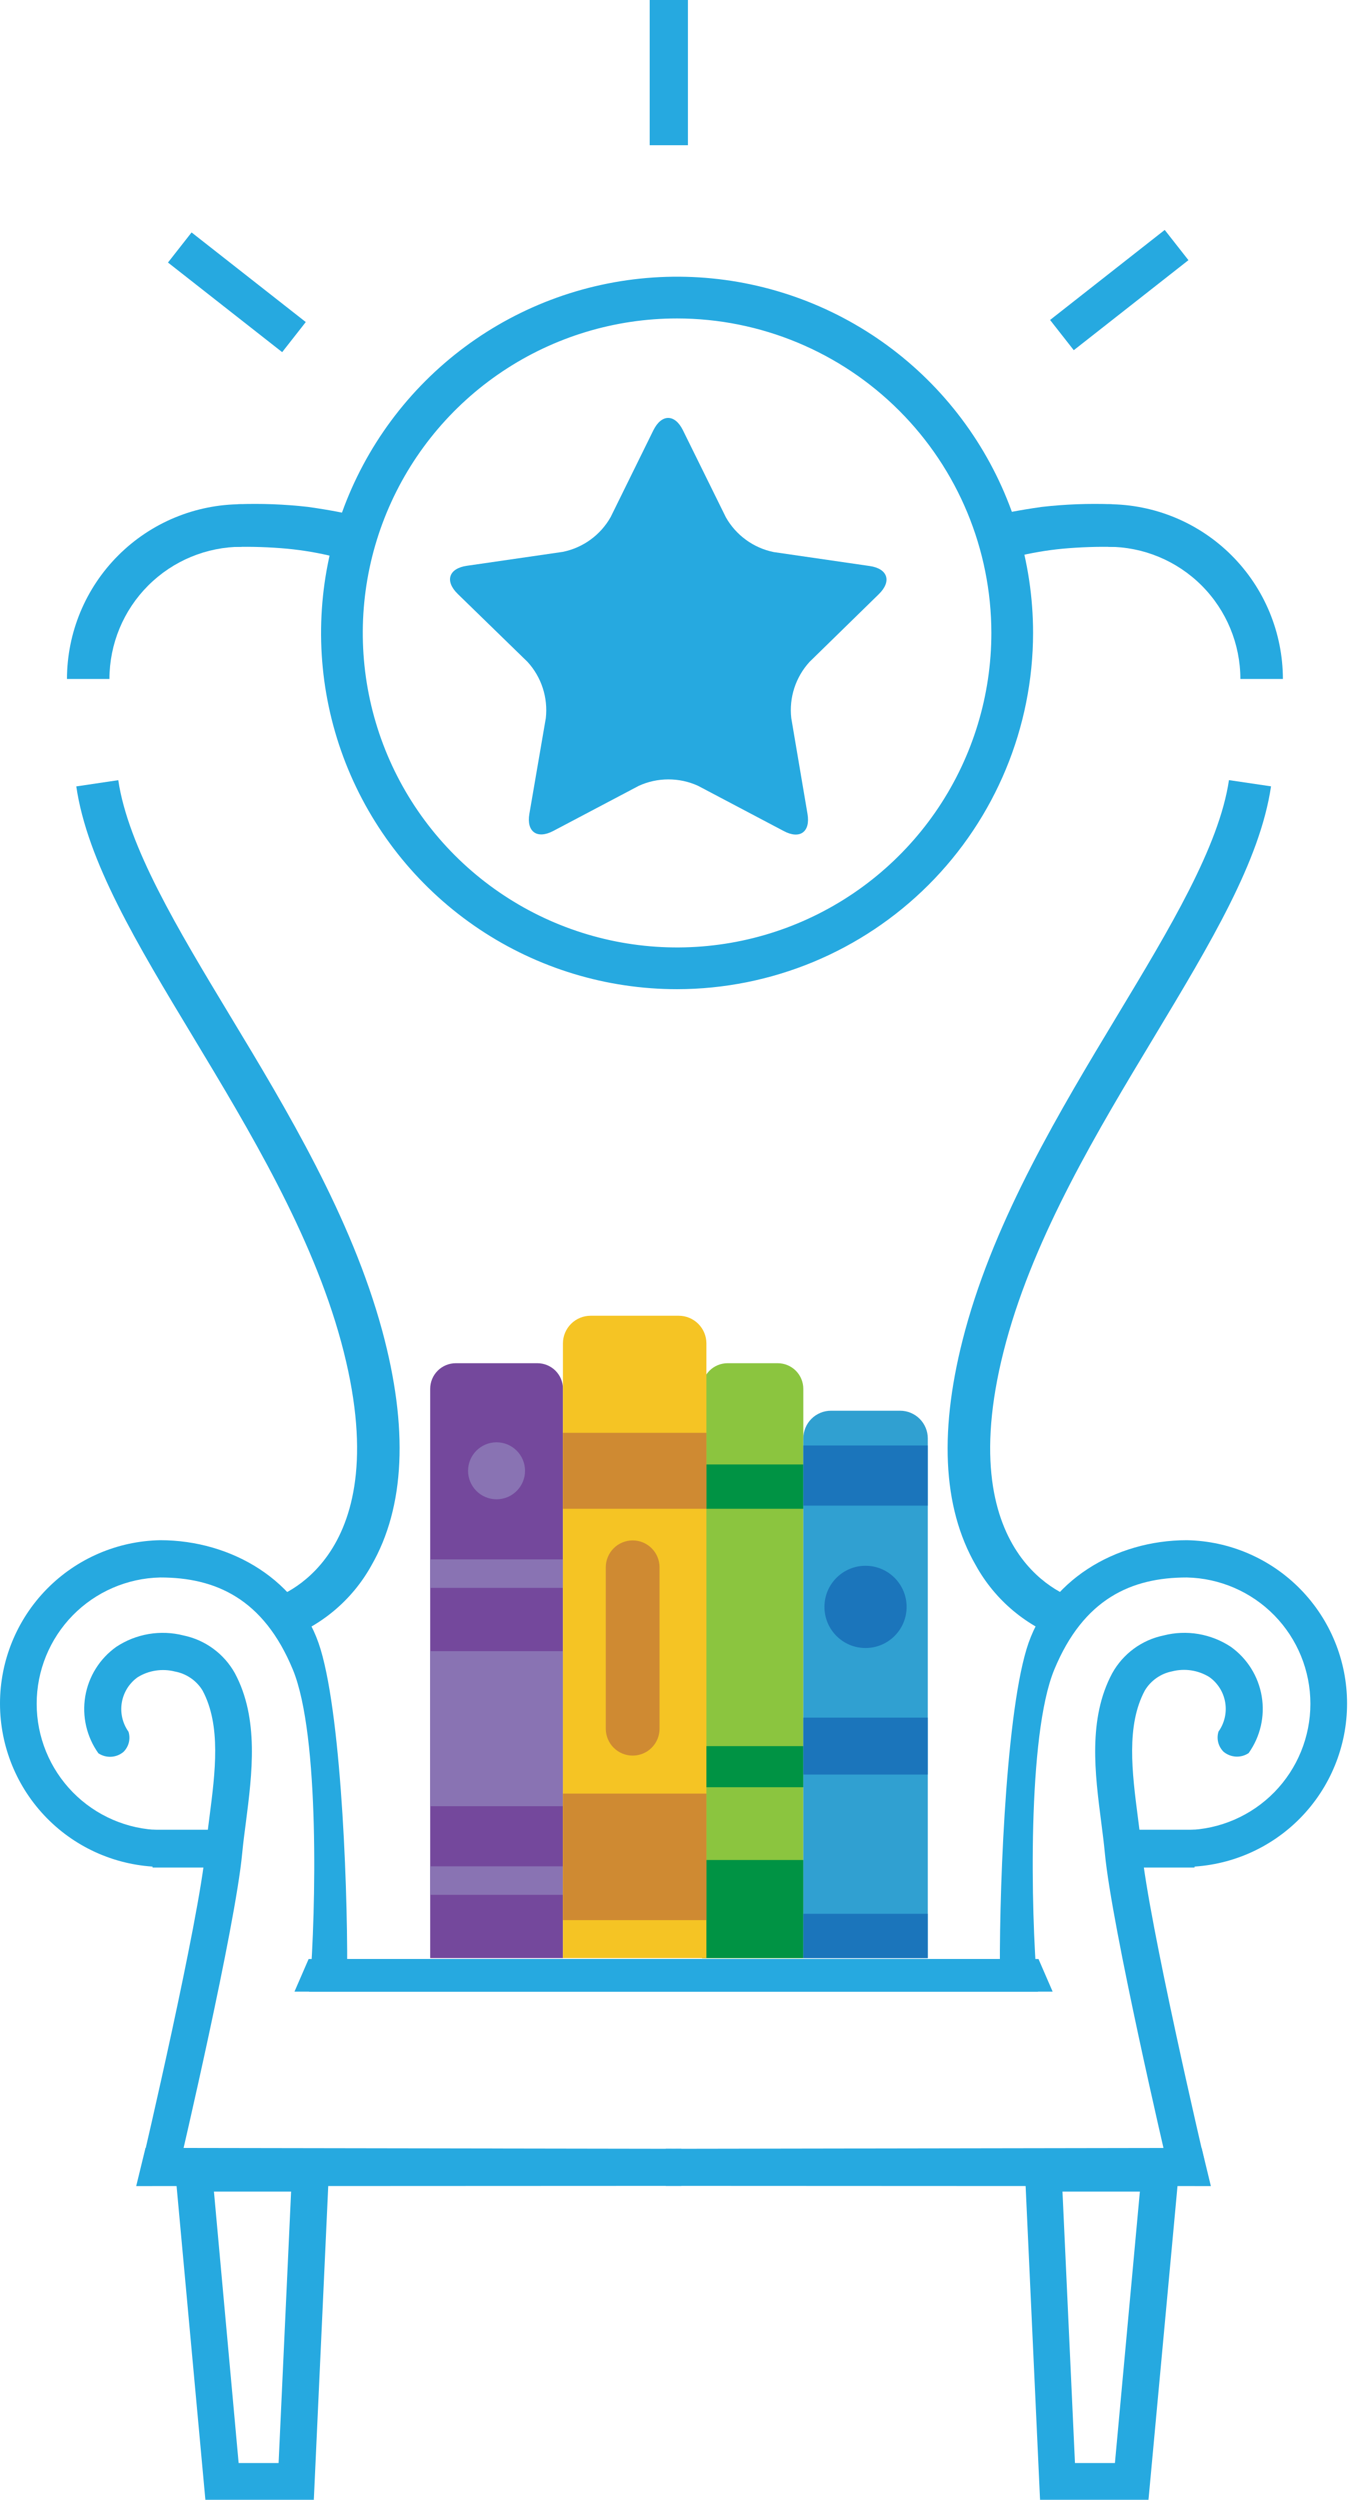 <svg width="81" height="150" viewBox="0 0 81 150" fill="none" xmlns="http://www.w3.org/2000/svg">
<path d="M14.268 30.256L14.083 32.819C15.137 32.794 16.192 32.83 17.242 32.925C18.192 33.016 19.133 33.176 20.059 33.405L20.909 30.842C20.909 30.842 20.032 30.633 18.493 30.417C17.09 30.258 15.678 30.204 14.268 30.256Z" fill="#26A9E0"/>
<path d="M18.613 119.364H20.837V119.1C20.919 114.279 20.549 103.282 19.25 98.967C18.02 94.855 13.915 92.419 9.621 92.419C7.053 92.467 4.606 93.521 2.807 95.354C1.008 97.187 0 99.653 0 102.221C0 104.79 1.008 107.256 2.807 109.089C4.606 110.922 7.053 111.976 9.621 112.024C9.829 111.944 10.009 111.804 10.136 111.62C10.262 111.436 10.33 111.219 10.33 110.996C10.35 110.749 10.292 110.503 10.165 110.291C10.038 110.079 9.848 109.912 9.621 109.813C7.639 109.771 5.752 108.954 4.365 107.538C2.979 106.121 2.202 104.217 2.202 102.235C2.202 100.252 2.979 98.349 4.365 96.932C5.752 95.516 7.639 94.699 9.621 94.656C12.941 94.656 15.823 95.924 17.585 100.187C19.216 104.138 18.956 114.758 18.613 119.076V119.364Z" fill="#26A9E0"/>
<path d="M10.728 130.165C10.868 129.576 14.124 115.649 14.542 111.212C14.6 110.615 14.679 109.988 14.765 109.344C15.138 106.431 15.566 103.131 14.103 100.4C13.781 99.823 13.34 99.323 12.807 98.932C12.275 98.541 11.665 98.269 11.019 98.135C10.335 97.961 9.622 97.932 8.926 98.05C8.231 98.168 7.567 98.43 6.979 98.82C6.489 99.169 6.072 99.61 5.753 100.12C5.434 100.629 5.219 101.197 5.119 101.79C5.02 102.383 5.038 102.989 5.173 103.575C5.308 104.161 5.557 104.715 5.906 105.204C6.132 105.356 6.402 105.43 6.674 105.415C6.946 105.401 7.206 105.298 7.414 105.122C7.571 104.968 7.683 104.773 7.736 104.56C7.789 104.346 7.782 104.122 7.716 103.912C7.356 103.406 7.211 102.777 7.314 102.164C7.417 101.552 7.758 101.005 8.264 100.643C8.595 100.438 8.964 100.302 9.35 100.244C9.735 100.185 10.128 100.204 10.505 100.3C10.845 100.363 11.168 100.497 11.453 100.692C11.738 100.887 11.979 101.14 12.16 101.435C13.288 103.539 12.924 106.339 12.575 109.046C12.489 109.714 12.403 110.369 12.345 110.989C11.941 115.279 8.613 129.494 8.576 129.645L10.728 130.165Z" fill="#26A9E0"/>
<path d="M8.178 131.176L20.001 131.173L40.908 131.163V128.939L8.737 128.884L8.178 131.176Z" fill="#26A9E0"/>
<path d="M16.927 98.398L16.273 95.931L16.615 97.165L16.273 95.952C16.591 95.863 24.038 93.594 20.481 80.51C18.726 74.054 14.953 67.793 11.622 62.266C8.195 56.588 5.241 51.684 4.58 47.188L7.102 46.814C7.688 50.789 10.659 55.724 13.805 60.936C17.232 66.604 21.094 73.03 22.945 79.828C24.535 85.688 24.315 90.431 22.304 93.93C21.135 96.041 19.216 97.636 16.927 98.398Z" fill="#26A9E0"/>
<path d="M48.235 117.496V83.338C48.235 82.929 48.072 82.538 47.784 82.249C47.495 81.961 47.104 81.799 46.696 81.799H43.687C43.279 81.799 42.888 81.961 42.599 82.249C42.311 82.538 42.149 82.929 42.149 83.338V117.496H48.235Z" fill="#8BC53F"/>
<path d="M48.235 87.875H42.159V90.534H48.235V87.875Z" fill="#009344"/>
<path d="M48.235 104.776H42.159V107.243H48.235V104.776Z" fill="#009344"/>
<path d="M48.235 111.609H42.159V117.496H48.235V111.609Z" fill="#009344"/>
<path d="M55.709 117.496V86.312C55.709 85.871 55.533 85.448 55.222 85.137C54.91 84.825 54.487 84.65 54.047 84.65H49.897C49.456 84.65 49.033 84.825 48.721 85.137C48.41 85.448 48.235 85.871 48.235 86.312V117.496H55.709Z" fill="#30A0D1"/>
<path d="M55.705 86.737H48.235V90.345H55.705V86.737Z" fill="#1B75BB"/>
<path d="M55.705 103.066H48.235V106.482H55.705V103.066Z" fill="#1B75BB"/>
<path d="M55.705 114.837H48.235V117.496H55.705V114.837Z" fill="#1B75BB"/>
<path d="M51.97 98.889C53.333 98.889 54.437 97.784 54.437 96.421C54.437 95.059 53.333 93.954 51.97 93.954C50.607 93.954 49.503 95.059 49.503 96.421C49.503 97.784 50.607 98.889 51.97 98.889Z" fill="#1B75BB"/>
<path d="M33.804 117.496V83.338C33.804 82.929 33.642 82.538 33.354 82.249C33.065 81.961 32.674 81.799 32.266 81.799H27.369C26.96 81.799 26.569 81.961 26.281 82.249C25.992 82.538 25.83 82.929 25.83 83.338V117.496H33.804Z" fill="#74489C"/>
<path d="M33.804 99.077H25.83V108.381H33.804V99.077Z" fill="#8973B3"/>
<path d="M33.804 93.57H25.83V95.28H33.804V93.57Z" fill="#8973B3"/>
<path d="M33.804 111.989H25.83V113.699H33.804V111.989Z" fill="#8973B3"/>
<path d="M29.815 89.965C30.76 89.965 31.525 89.2 31.525 88.255C31.525 87.311 30.76 86.545 29.815 86.545C28.871 86.545 28.105 87.311 28.105 88.255C28.105 89.2 28.871 89.965 29.815 89.965Z" fill="#8973B3"/>
<path d="M42.416 117.496V80.61C42.415 80.169 42.239 79.748 41.928 79.437C41.616 79.126 41.194 78.951 40.754 78.951H35.463C35.023 78.951 34.6 79.126 34.289 79.437C33.977 79.748 33.802 80.169 33.801 80.61V117.496H42.416Z" fill="#F5C424"/>
<path d="M42.416 85.976H33.804V90.534H42.416V85.976Z" fill="#CF8A32"/>
<path d="M42.416 107.624H33.804V115.217H42.416V107.624Z" fill="#CF8A32"/>
<path d="M39.602 103.731C39.602 104.159 39.432 104.569 39.13 104.872C38.827 105.175 38.416 105.345 37.988 105.345C37.56 105.345 37.15 105.175 36.847 104.872C36.544 104.569 36.374 104.159 36.374 103.731V94.046C36.374 93.618 36.544 93.208 36.847 92.905C37.15 92.602 37.56 92.432 37.988 92.432C38.416 92.432 38.827 92.602 39.13 92.905C39.432 93.208 39.602 93.618 39.602 94.046V103.731Z" fill="#CF8A32"/>
<path d="M63.206 119.508H18.558L18.99 117.551H62.357L63.206 119.508Z" fill="#26A9E0"/>
<path d="M13.305 109.793H9.158V112.061H13.305V109.793Z" fill="#26A9E0"/>
<path d="M6.571 40.742H4.021C4.025 37.962 5.131 35.297 7.097 33.331C9.063 31.365 11.728 30.259 14.508 30.256V32.809C12.404 32.81 10.387 33.647 8.899 35.134C7.411 36.621 6.574 38.638 6.571 40.742Z" fill="#26A9E0"/>
<path d="M66.781 30.256L66.969 32.819C65.914 32.794 64.858 32.83 63.806 32.925C62.857 33.016 61.915 33.177 60.989 33.405L60.136 30.842C60.136 30.842 61.017 30.633 62.556 30.417C63.958 30.258 65.37 30.204 66.781 30.256Z" fill="#26A9E0"/>
<path d="M74.478 40.742H77.031C77.027 37.962 75.921 35.297 73.955 33.331C71.989 31.365 69.324 30.259 66.544 30.256V32.809C68.648 32.81 70.665 33.647 72.152 35.134C73.639 36.622 74.476 38.638 74.478 40.742Z" fill="#26A9E0"/>
<path d="M62.271 119.364H60.047V119.1C59.965 114.279 60.335 103.282 61.634 98.967C62.864 94.855 66.969 92.419 71.263 92.419C73.831 92.467 76.278 93.521 78.077 95.354C79.876 97.187 80.884 99.653 80.884 102.221C80.884 104.79 79.876 107.256 78.077 109.089C76.278 110.922 73.831 111.976 71.263 112.024C71.055 111.944 70.875 111.804 70.748 111.62C70.622 111.436 70.554 111.219 70.554 110.996C70.534 110.749 70.592 110.503 70.719 110.291C70.846 110.079 71.036 109.912 71.263 109.813C73.245 109.771 75.132 108.954 76.519 107.538C77.905 106.121 78.682 104.217 78.682 102.235C78.682 100.252 77.905 98.349 76.519 96.932C75.132 95.516 73.245 94.699 71.263 94.656C67.946 94.656 65.064 95.924 63.303 100.187C61.671 104.138 61.911 114.758 62.275 119.076L62.271 119.364Z" fill="#26A9E0"/>
<path d="M70.156 130.165C70.016 129.576 66.764 115.649 66.342 111.212C66.287 110.615 66.205 109.988 66.123 109.344C65.746 106.431 65.317 103.131 66.784 100.4C67.105 99.823 67.547 99.321 68.079 98.93C68.611 98.539 69.222 98.268 69.868 98.135C70.552 97.96 71.265 97.931 71.961 98.049C72.657 98.168 73.32 98.43 73.909 98.82C74.894 99.525 75.56 100.592 75.759 101.787C75.959 102.982 75.677 104.207 74.974 105.194C74.748 105.346 74.479 105.42 74.207 105.405C73.935 105.39 73.675 105.287 73.466 105.112C73.31 104.957 73.199 104.762 73.146 104.549C73.093 104.336 73.1 104.112 73.165 103.902C73.525 103.396 73.669 102.767 73.567 102.154C73.464 101.541 73.122 100.994 72.617 100.633C72.285 100.428 71.916 100.292 71.531 100.233C71.146 100.174 70.753 100.194 70.376 100.29C70.038 100.357 69.718 100.493 69.437 100.691C69.155 100.889 68.918 101.143 68.741 101.438C67.614 103.542 67.973 106.342 68.323 109.049C68.412 109.717 68.494 110.372 68.552 110.992C68.96 115.283 72.284 129.497 72.322 129.648L70.156 130.165Z" fill="#26A9E0"/>
<path d="M72.706 131.176L60.883 131.173L39.976 131.163V128.939L72.151 128.884L72.706 131.176Z" fill="#26A9E0"/>
<path d="M63.957 98.398C61.672 97.632 59.757 96.036 58.591 93.927C56.572 90.428 56.36 85.702 57.953 79.825C59.8 73.026 63.673 66.601 67.089 60.933C70.235 55.714 73.206 50.786 73.792 46.811L76.318 47.184C75.656 51.667 72.699 56.57 69.275 62.262C65.945 67.79 62.168 74.051 60.414 80.507C56.857 93.591 64.303 95.859 64.622 95.948L63.957 98.398Z" fill="#26A9E0"/>
<path d="M17.681 119.508H62.326L61.894 117.551H18.531L17.681 119.508Z" fill="#26A9E0"/>
<path d="M67.579 112.061H71.726V109.793H67.579V112.061Z" fill="#26A9E0"/>
<path d="M40.654 59.356C36.426 59.356 32.294 58.103 28.778 55.754C25.263 53.405 22.523 50.066 20.905 46.16C19.287 42.254 18.864 37.956 19.689 33.809C20.513 29.663 22.549 25.854 25.539 22.864C28.528 19.875 32.337 17.839 36.484 17.014C40.631 16.189 44.929 16.612 48.835 18.23C52.741 19.848 56.08 22.588 58.428 26.104C60.777 29.619 62.031 33.752 62.031 37.98C62.025 43.647 59.77 49.081 55.763 53.088C51.755 57.096 46.322 59.35 40.654 59.356ZM40.654 19.108C36.922 19.108 33.273 20.215 30.17 22.288C27.066 24.362 24.648 27.309 23.219 30.758C21.791 34.206 21.417 38.001 22.145 41.661C22.873 45.322 24.671 48.685 27.31 51.324C29.949 53.963 33.312 55.761 36.973 56.489C40.633 57.217 44.428 56.843 47.876 55.415C51.325 53.986 54.272 51.568 56.346 48.464C58.419 45.361 59.526 41.712 59.526 37.98C59.521 32.976 57.531 28.179 53.993 24.642C50.455 21.104 45.658 19.113 40.654 19.108Z" fill="#26A9E0"/>
<path d="M39.232 25.818C39.722 24.831 40.521 24.831 41.007 25.818L43.584 31.04C43.886 31.573 44.299 32.035 44.794 32.395C45.289 32.755 45.856 33.005 46.456 33.127L52.22 33.964C53.31 34.121 53.557 34.882 52.768 35.653L48.608 39.717C48.195 40.169 47.883 40.704 47.694 41.286C47.504 41.868 47.442 42.484 47.512 43.093L48.485 48.833C48.673 49.919 48.026 50.388 47.049 49.861L41.909 47.15C41.352 46.898 40.747 46.767 40.135 46.767C39.524 46.767 38.919 46.898 38.362 47.15L33.222 49.861C32.245 50.375 31.601 49.905 31.786 48.833L32.773 43.093C32.841 42.484 32.779 41.868 32.59 41.286C32.401 40.704 32.089 40.169 31.676 39.717L27.485 35.639C26.694 34.868 26.94 34.107 28.033 33.95L33.797 33.114C34.397 32.991 34.963 32.742 35.458 32.382C35.953 32.022 36.365 31.56 36.666 31.027L39.232 25.818Z" fill="#26A9E0"/>
<path d="M41.306 0H39.01V8.714H41.306V0Z" fill="#26A9E0"/>
<path d="M69.935 13.797L63.051 19.2L64.474 21.014L71.359 15.611L69.935 13.797Z" fill="#26A9E0"/>
<path d="M11.503 13.947L10.086 15.753L16.943 21.131L18.36 19.325L11.503 13.947Z" fill="#26A9E0"/>
<path d="M68.96 150H62.449L61.497 129.302H70.876L68.96 150ZM64.546 147.793H66.945L68.443 131.505H63.796L64.546 147.793Z" fill="#26A9E0"/>
<path d="M18.843 150H12.332L10.43 129.302H19.795L18.843 150ZM14.329 147.793H16.728L17.479 131.505H12.846L14.329 147.793Z" fill="#26A9E0"/>
</svg>
